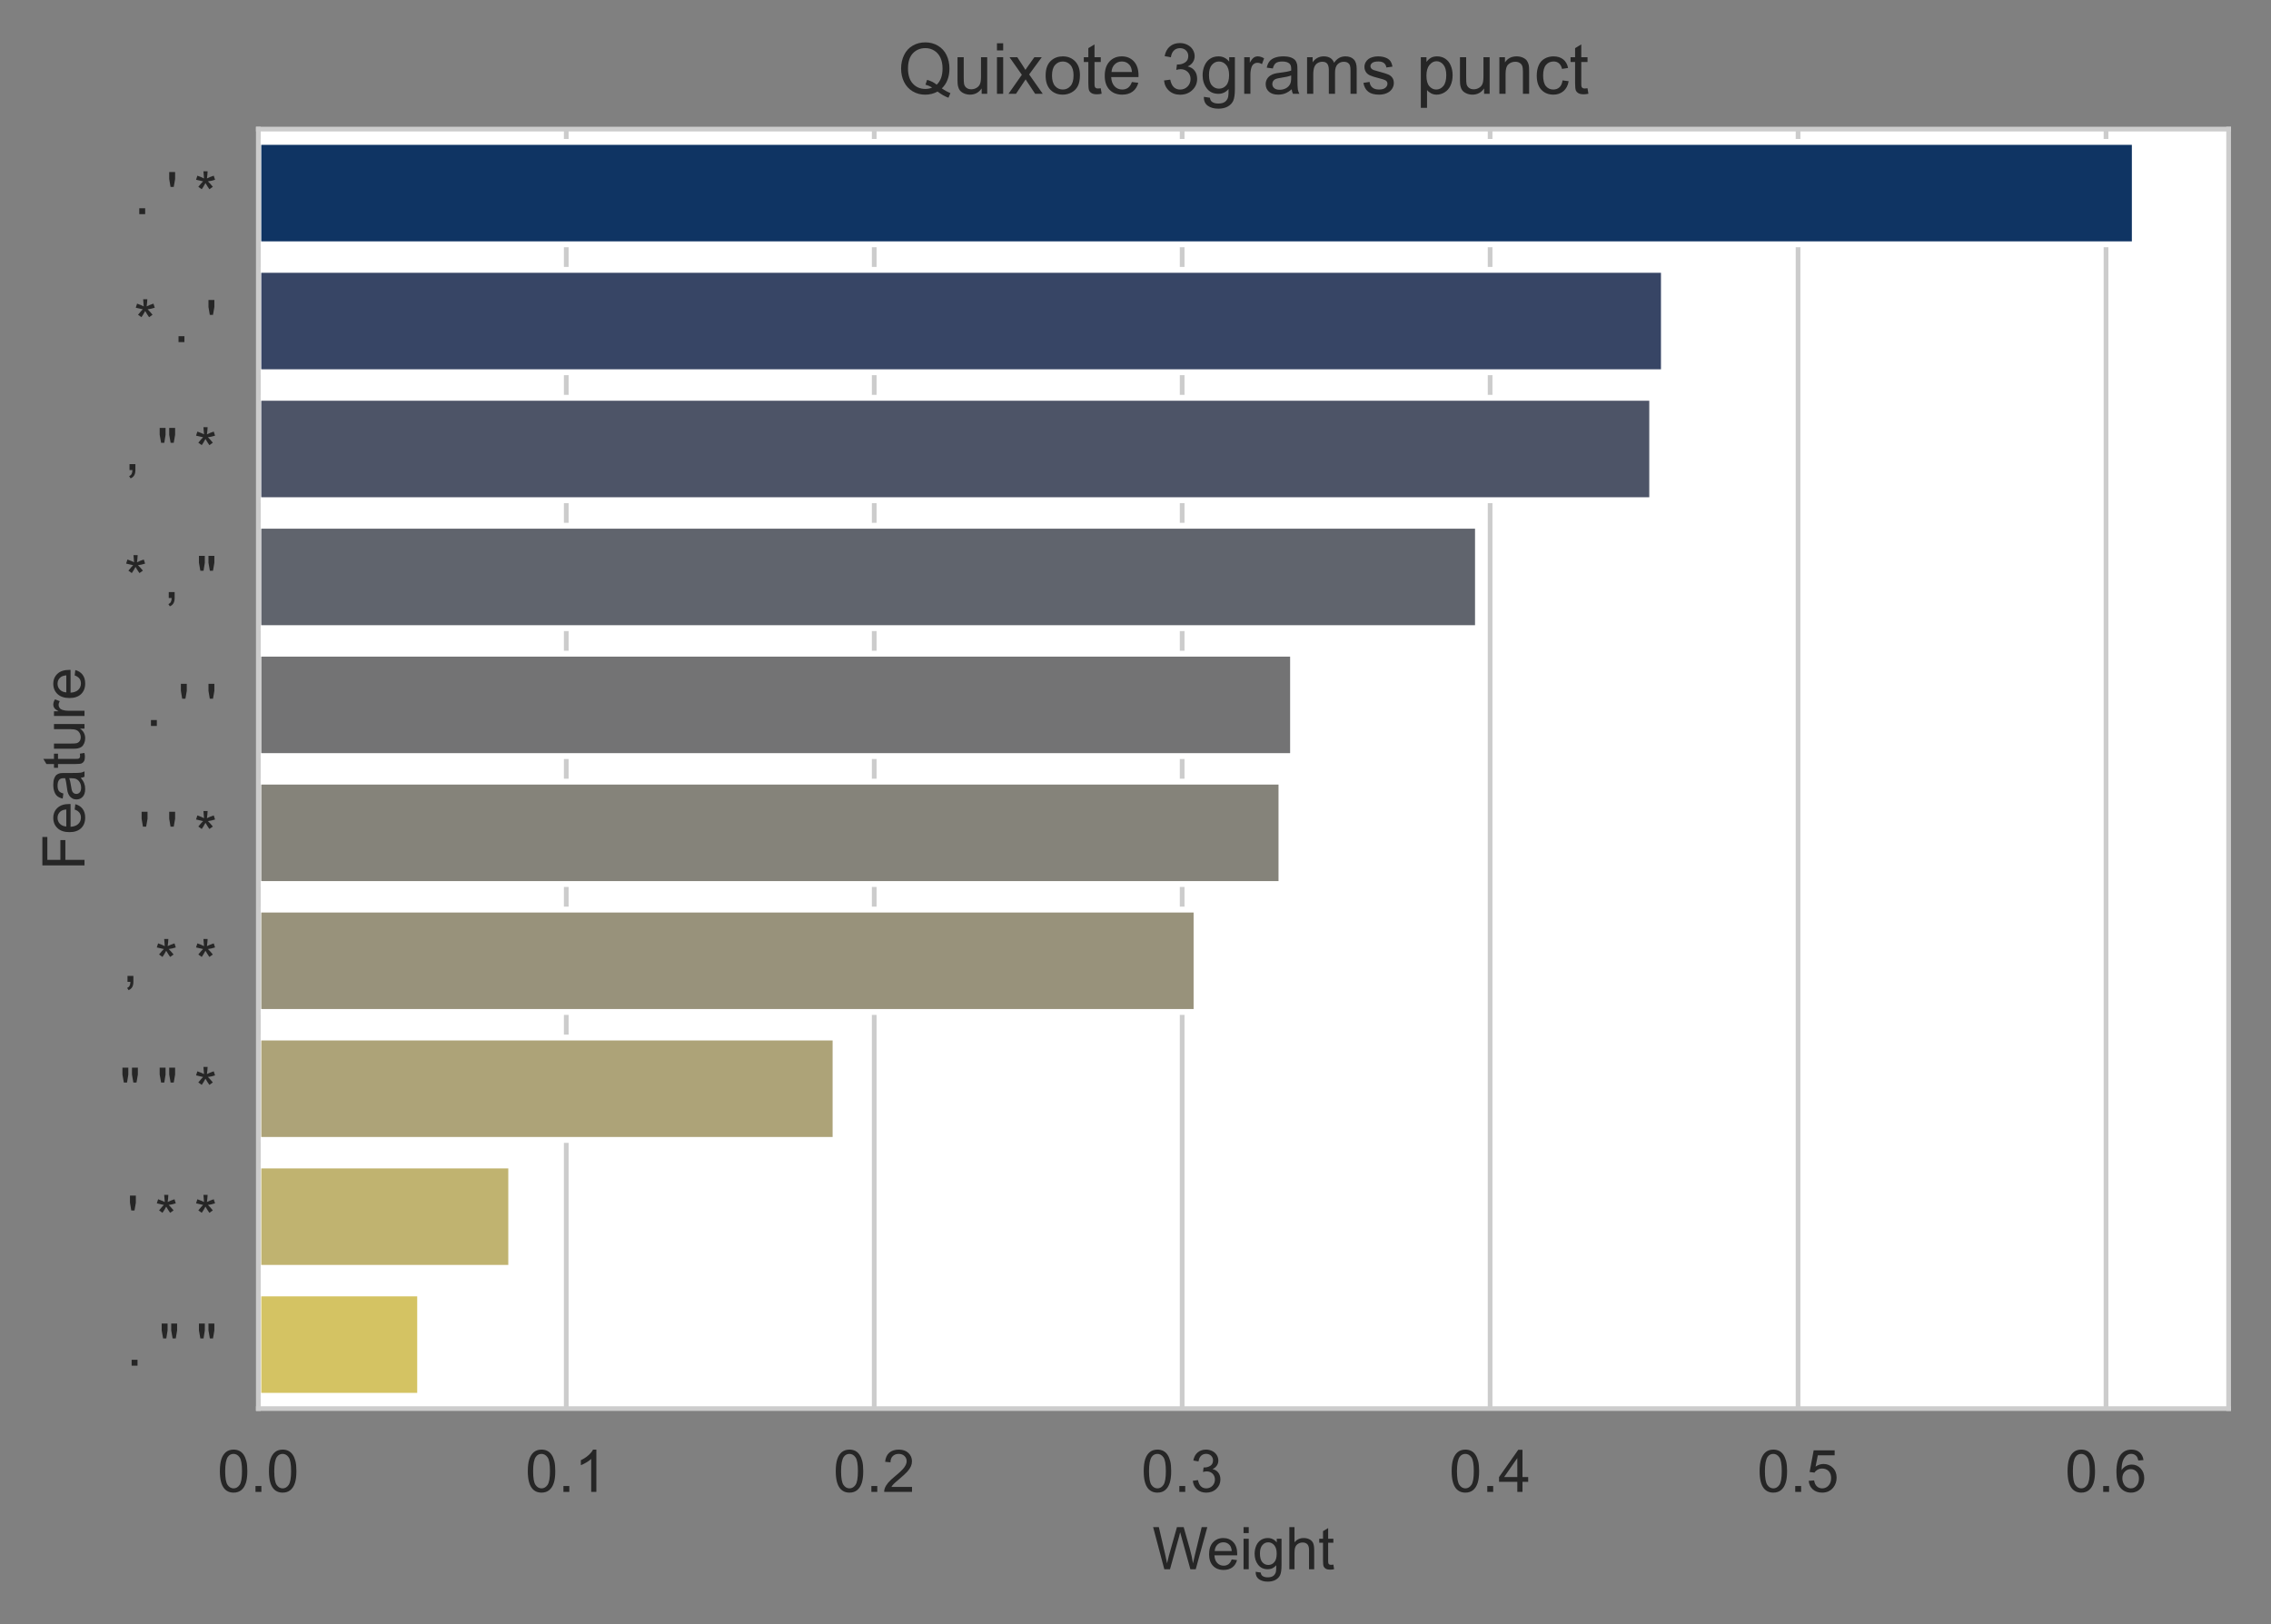 <?xml version="1.0" encoding="utf-8" standalone="no"?>
<!DOCTYPE svg PUBLIC "-//W3C//DTD SVG 1.1//EN"
  "http://www.w3.org/Graphics/SVG/1.1/DTD/svg11.dtd">
<!-- Created with matplotlib (https://matplotlib.org/) -->
<svg height="275.991pt" version="1.1" viewBox="0 0 385.894 275.991" width="385.894pt" xmlns="http://www.w3.org/2000/svg" xmlns:xlink="http://www.w3.org/1999/xlink">
 <rect x="0" y="0" width="385.894" height="275.991" fill="#808080" stroke="none"/>
 <defs>
  <style type="text/css">*{stroke-linecap:butt;stroke-linejoin:round;}</style>
 </defs>
 <g id="figure_1">
  <g id="patch_1">
   <path d="M 0 275.991 
L 385.894 275.991 
L 385.894 0 
L 0 0 
z
" style="fill:none;"/>
  </g>
  <g id="axes_1">
   <g id="patch_2">
    <path d="M 43.894 239.383 
L 378.694 239.383 
L 378.694 21.943 
L 43.894 21.943 
z
" style="fill:#ffffff;"/>
   </g>
   <g id="matplotlib.axis_1">
    <g id="xtick_1">
     <g id="line2d_1">
      <path clip-path="url(#p0d2f024db2)" d="M 43.894 239.383 
L 43.894 21.943 
" style="fill:none;stroke:#cccccc;stroke-linecap:round;stroke-width:0.8;"/>
     </g>
     <g id="text_1">
      <!-- 0.0 -->
      <g style="fill:#262626;" transform="translate(36.944 253.541)scale(0.1 -0.1)">
       <defs>
        <path d="M 4.156 35.297 
Q 4.156 48 6.766 55.734 
Q 9.375 63.484 14.516 67.672 
Q 19.672 71.875 27.484 71.875 
Q 33.25 71.875 37.594 69.547 
Q 41.938 67.234 44.766 62.859 
Q 47.609 58.5 49.219 52.219 
Q 50.828 45.953 50.828 35.297 
Q 50.828 22.703 48.234 14.969 
Q 45.656 7.234 40.5 3 
Q 35.359 -1.219 27.484 -1.219 
Q 17.141 -1.219 11.234 6.203 
Q 4.156 15.141 4.156 35.297 
z
M 13.188 35.297 
Q 13.188 17.672 17.312 11.828 
Q 21.438 6 27.484 6 
Q 33.547 6 37.672 11.859 
Q 41.797 17.719 41.797 35.297 
Q 41.797 52.984 37.672 58.781 
Q 33.547 64.594 27.391 64.594 
Q 21.344 64.594 17.719 59.469 
Q 13.188 52.938 13.188 35.297 
z
" id="ArialMT-48"/>
        <path d="M 9.078 0 
L 9.078 10.016 
L 19.094 10.016 
L 19.094 0 
z
" id="ArialMT-46"/>
       </defs>
       <use xlink:href="#ArialMT-48"/>
       <use x="55.615" xlink:href="#ArialMT-46"/>
       <use x="83.398" xlink:href="#ArialMT-48"/>
      </g>
     </g>
    </g>
    <g id="xtick_2">
     <g id="line2d_2">
      <path clip-path="url(#p0d2f024db2)" d="M 96.221 239.383 
L 96.221 21.943 
" style="fill:none;stroke:#cccccc;stroke-linecap:round;stroke-width:0.8;"/>
     </g>
     <g id="text_2">
      <!-- 0.1 -->
      <g style="fill:#262626;" transform="translate(89.271 253.541)scale(0.1 -0.1)">
       <defs>
        <path d="M 37.25 0 
L 28.469 0 
L 28.469 56 
Q 25.297 52.984 20.141 49.953 
Q 14.984 46.922 10.891 45.406 
L 10.891 53.906 
Q 18.266 57.375 23.781 62.297 
Q 29.297 67.234 31.594 71.875 
L 37.25 71.875 
z
" id="ArialMT-49"/>
       </defs>
       <use xlink:href="#ArialMT-48"/>
       <use x="55.615" xlink:href="#ArialMT-46"/>
       <use x="83.398" xlink:href="#ArialMT-49"/>
      </g>
     </g>
    </g>
    <g id="xtick_3">
     <g id="line2d_3">
      <path clip-path="url(#p0d2f024db2)" d="M 148.549 239.383 
L 148.549 21.943 
" style="fill:none;stroke:#cccccc;stroke-linecap:round;stroke-width:0.8;"/>
     </g>
     <g id="text_3">
      <!-- 0.2 -->
      <g style="fill:#262626;" transform="translate(141.599 253.541)scale(0.1 -0.1)">
       <defs>
        <path d="M 50.344 8.453 
L 50.344 0 
L 3.031 0 
Q 2.938 3.172 4.047 6.109 
Q 5.859 10.938 9.828 15.625 
Q 13.812 20.312 21.344 26.469 
Q 33.016 36.031 37.109 41.625 
Q 41.219 47.219 41.219 52.203 
Q 41.219 57.422 37.469 61 
Q 33.734 64.594 27.734 64.594 
Q 21.391 64.594 17.578 60.781 
Q 13.766 56.984 13.719 50.25 
L 4.688 51.172 
Q 5.609 61.281 11.656 66.578 
Q 17.719 71.875 27.938 71.875 
Q 38.234 71.875 44.234 66.156 
Q 50.25 60.453 50.25 52 
Q 50.25 47.703 48.484 43.547 
Q 46.734 39.406 42.656 34.812 
Q 38.578 30.219 29.109 22.219 
Q 21.188 15.578 18.938 13.203 
Q 16.703 10.844 15.234 8.453 
z
" id="ArialMT-50"/>
       </defs>
       <use xlink:href="#ArialMT-48"/>
       <use x="55.615" xlink:href="#ArialMT-46"/>
       <use x="83.398" xlink:href="#ArialMT-50"/>
      </g>
     </g>
    </g>
    <g id="xtick_4">
     <g id="line2d_4">
      <path clip-path="url(#p0d2f024db2)" d="M 200.877 239.383 
L 200.877 21.943 
" style="fill:none;stroke:#cccccc;stroke-linecap:round;stroke-width:0.8;"/>
     </g>
     <g id="text_4">
      <!-- 0.3 -->
      <g style="fill:#262626;" transform="translate(193.927 253.541)scale(0.1 -0.1)">
       <defs>
        <path d="M 4.203 18.891 
L 12.984 20.062 
Q 14.5 12.594 18.141 9.297 
Q 21.781 6 27 6 
Q 33.203 6 37.469 10.297 
Q 41.75 14.594 41.75 20.953 
Q 41.75 27 37.797 30.922 
Q 33.844 34.859 27.734 34.859 
Q 25.25 34.859 21.531 33.891 
L 22.516 41.609 
Q 23.391 41.5 23.922 41.5 
Q 29.547 41.5 34.031 44.422 
Q 38.531 47.359 38.531 53.469 
Q 38.531 58.297 35.25 61.469 
Q 31.984 64.656 26.812 64.656 
Q 21.688 64.656 18.266 61.422 
Q 14.844 58.203 13.875 51.766 
L 5.078 53.328 
Q 6.688 62.156 12.391 67.016 
Q 18.109 71.875 26.609 71.875 
Q 32.469 71.875 37.391 69.359 
Q 42.328 66.844 44.938 62.5 
Q 47.562 58.156 47.562 53.266 
Q 47.562 48.641 45.062 44.828 
Q 42.578 41.016 37.703 38.766 
Q 44.047 37.312 47.562 32.688 
Q 51.078 28.078 51.078 21.141 
Q 51.078 11.766 44.234 5.25 
Q 37.406 -1.266 26.953 -1.266 
Q 17.531 -1.266 11.297 4.344 
Q 5.078 9.969 4.203 18.891 
z
" id="ArialMT-51"/>
       </defs>
       <use xlink:href="#ArialMT-48"/>
       <use x="55.615" xlink:href="#ArialMT-46"/>
       <use x="83.398" xlink:href="#ArialMT-51"/>
      </g>
     </g>
    </g>
    <g id="xtick_5">
     <g id="line2d_5">
      <path clip-path="url(#p0d2f024db2)" d="M 253.204 239.383 
L 253.204 21.943 
" style="fill:none;stroke:#cccccc;stroke-linecap:round;stroke-width:0.8;"/>
     </g>
     <g id="text_5">
      <!-- 0.4 -->
      <g style="fill:#262626;" transform="translate(246.254 253.541)scale(0.1 -0.1)">
       <defs>
        <path d="M 32.328 0 
L 32.328 17.141 
L 1.266 17.141 
L 1.266 25.203 
L 33.938 71.578 
L 41.109 71.578 
L 41.109 25.203 
L 50.781 25.203 
L 50.781 17.141 
L 41.109 17.141 
L 41.109 0 
z
M 32.328 25.203 
L 32.328 57.469 
L 9.906 25.203 
z
" id="ArialMT-52"/>
       </defs>
       <use xlink:href="#ArialMT-48"/>
       <use x="55.615" xlink:href="#ArialMT-46"/>
       <use x="83.398" xlink:href="#ArialMT-52"/>
      </g>
     </g>
    </g>
    <g id="xtick_6">
     <g id="line2d_6">
      <path clip-path="url(#p0d2f024db2)" d="M 305.532 239.383 
L 305.532 21.943 
" style="fill:none;stroke:#cccccc;stroke-linecap:round;stroke-width:0.8;"/>
     </g>
     <g id="text_6">
      <!-- 0.5 -->
      <g style="fill:#262626;" transform="translate(298.582 253.541)scale(0.1 -0.1)">
       <defs>
        <path d="M 4.156 18.75 
L 13.375 19.531 
Q 14.406 12.797 18.141 9.391 
Q 21.875 6 27.156 6 
Q 33.5 6 37.891 10.781 
Q 42.281 15.578 42.281 23.484 
Q 42.281 31 38.062 35.344 
Q 33.844 39.703 27 39.703 
Q 22.75 39.703 19.328 37.766 
Q 15.922 35.844 13.969 32.766 
L 5.719 33.844 
L 12.641 70.609 
L 48.25 70.609 
L 48.25 62.203 
L 19.672 62.203 
L 15.828 42.969 
Q 22.266 47.469 29.344 47.469 
Q 38.719 47.469 45.156 40.969 
Q 51.609 34.469 51.609 24.266 
Q 51.609 14.547 45.953 7.469 
Q 39.062 -1.219 27.156 -1.219 
Q 17.391 -1.219 11.203 4.25 
Q 5.031 9.719 4.156 18.75 
z
" id="ArialMT-53"/>
       </defs>
       <use xlink:href="#ArialMT-48"/>
       <use x="55.615" xlink:href="#ArialMT-46"/>
       <use x="83.398" xlink:href="#ArialMT-53"/>
      </g>
     </g>
    </g>
    <g id="xtick_7">
     <g id="line2d_7">
      <path clip-path="url(#p0d2f024db2)" d="M 357.86 239.383 
L 357.86 21.943 
" style="fill:none;stroke:#cccccc;stroke-linecap:round;stroke-width:0.8;"/>
     </g>
     <g id="text_7">
      <!-- 0.6 -->
      <g style="fill:#262626;" transform="translate(350.91 253.541)scale(0.1 -0.1)">
       <defs>
        <path d="M 49.75 54.047 
L 41.016 53.375 
Q 39.844 58.547 37.703 60.891 
Q 34.125 64.656 28.906 64.656 
Q 24.703 64.656 21.531 62.312 
Q 17.391 59.281 14.984 53.469 
Q 12.594 47.656 12.5 36.922 
Q 15.672 41.75 20.266 44.094 
Q 24.859 46.438 29.891 46.438 
Q 38.672 46.438 44.844 39.969 
Q 51.031 33.5 51.031 23.25 
Q 51.031 16.5 48.125 10.719 
Q 45.219 4.938 40.141 1.859 
Q 35.062 -1.219 28.609 -1.219 
Q 17.625 -1.219 10.688 6.859 
Q 3.766 14.938 3.766 33.5 
Q 3.766 54.25 11.422 63.672 
Q 18.109 71.875 29.438 71.875 
Q 37.891 71.875 43.281 67.141 
Q 48.688 62.406 49.75 54.047 
z
M 13.875 23.188 
Q 13.875 18.656 15.797 14.5 
Q 17.719 10.359 21.188 8.172 
Q 24.656 6 28.469 6 
Q 34.031 6 38.031 10.484 
Q 42.047 14.984 42.047 22.703 
Q 42.047 30.125 38.078 34.391 
Q 34.125 38.672 28.125 38.672 
Q 22.172 38.672 18.016 34.391 
Q 13.875 30.125 13.875 23.188 
z
" id="ArialMT-54"/>
       </defs>
       <use xlink:href="#ArialMT-48"/>
       <use x="55.615" xlink:href="#ArialMT-46"/>
       <use x="83.398" xlink:href="#ArialMT-54"/>
      </g>
     </g>
    </g>
    <g id="text_8">
     <!-- Weight -->
     <g style="fill:#262626;" transform="translate(195.82 266.686)scale(0.1 -0.1)">
      <defs>
       <path d="M 20.219 0 
L 1.219 71.578 
L 10.938 71.578 
L 21.828 24.656 
Q 23.578 17.281 24.859 10.016 
Q 27.594 21.484 28.078 23.25 
L 41.703 71.578 
L 53.125 71.578 
L 63.375 35.359 
Q 67.234 21.875 68.953 10.016 
Q 70.312 16.797 72.516 25.594 
L 83.734 71.578 
L 93.266 71.578 
L 73.641 0 
L 64.5 0 
L 49.422 54.547 
Q 47.516 61.375 47.172 62.938 
Q 46.047 58.016 45.062 54.547 
L 29.891 0 
z
" id="ArialMT-87"/>
       <path d="M 42.094 16.703 
L 51.172 15.578 
Q 49.031 7.625 43.219 3.219 
Q 37.406 -1.172 28.375 -1.172 
Q 17 -1.172 10.328 5.828 
Q 3.656 12.844 3.656 25.484 
Q 3.656 38.578 10.391 45.797 
Q 17.141 53.031 27.875 53.031 
Q 38.281 53.031 44.875 45.953 
Q 51.469 38.875 51.469 26.031 
Q 51.469 25.25 51.422 23.688 
L 12.75 23.688 
Q 13.234 15.141 17.578 10.594 
Q 21.922 6.062 28.422 6.062 
Q 33.25 6.062 36.672 8.594 
Q 40.094 11.141 42.094 16.703 
z
M 13.234 30.906 
L 42.188 30.906 
Q 41.609 37.453 38.875 40.719 
Q 34.672 45.797 27.984 45.797 
Q 21.922 45.797 17.797 41.75 
Q 13.672 37.703 13.234 30.906 
z
" id="ArialMT-101"/>
       <path d="M 6.641 61.469 
L 6.641 71.578 
L 15.438 71.578 
L 15.438 61.469 
z
M 6.641 0 
L 6.641 51.859 
L 15.438 51.859 
L 15.438 0 
z
" id="ArialMT-105"/>
       <path d="M 4.984 -4.297 
L 13.531 -5.562 
Q 14.062 -9.516 16.5 -11.328 
Q 19.781 -13.766 25.438 -13.766 
Q 31.547 -13.766 34.859 -11.328 
Q 38.188 -8.891 39.359 -4.5 
Q 40.047 -1.812 39.984 6.781 
Q 34.234 0 25.641 0 
Q 14.938 0 9.078 7.719 
Q 3.219 15.438 3.219 26.219 
Q 3.219 33.641 5.906 39.906 
Q 8.594 46.188 13.688 49.609 
Q 18.797 53.031 25.688 53.031 
Q 34.859 53.031 40.828 45.609 
L 40.828 51.859 
L 48.922 51.859 
L 48.922 7.031 
Q 48.922 -5.078 46.453 -10.125 
Q 44 -15.188 38.641 -18.109 
Q 33.297 -21.047 25.484 -21.047 
Q 16.219 -21.047 10.5 -16.875 
Q 4.781 -12.703 4.984 -4.297 
z
M 12.25 26.859 
Q 12.25 16.656 16.297 11.969 
Q 20.359 7.281 26.469 7.281 
Q 32.516 7.281 36.609 11.938 
Q 40.719 16.609 40.719 26.562 
Q 40.719 36.078 36.5 40.906 
Q 32.281 45.75 26.312 45.75 
Q 20.453 45.75 16.344 40.984 
Q 12.25 36.234 12.25 26.859 
z
" id="ArialMT-103"/>
       <path d="M 6.594 0 
L 6.594 71.578 
L 15.375 71.578 
L 15.375 45.906 
Q 21.531 53.031 30.906 53.031 
Q 36.672 53.031 40.922 50.75 
Q 45.172 48.484 47 44.484 
Q 48.828 40.484 48.828 32.859 
L 48.828 0 
L 40.047 0 
L 40.047 32.859 
Q 40.047 39.453 37.188 42.453 
Q 34.328 45.453 29.109 45.453 
Q 25.203 45.453 21.75 43.422 
Q 18.312 41.406 16.844 37.938 
Q 15.375 34.469 15.375 28.375 
L 15.375 0 
z
" id="ArialMT-104"/>
       <path d="M 25.781 7.859 
L 27.047 0.094 
Q 23.344 -0.688 20.406 -0.688 
Q 15.625 -0.688 12.984 0.828 
Q 10.359 2.344 9.281 4.812 
Q 8.203 7.281 8.203 15.188 
L 8.203 45.016 
L 1.766 45.016 
L 1.766 51.859 
L 8.203 51.859 
L 8.203 64.703 
L 16.938 69.969 
L 16.938 51.859 
L 25.781 51.859 
L 25.781 45.016 
L 16.938 45.016 
L 16.938 14.703 
Q 16.938 10.938 17.406 9.859 
Q 17.875 8.797 18.922 8.156 
Q 19.969 7.516 21.922 7.516 
Q 23.391 7.516 25.781 7.859 
z
" id="ArialMT-116"/>
      </defs>
      <use xlink:href="#ArialMT-87"/>
      <use x="92.635" xlink:href="#ArialMT-101"/>
      <use x="148.25" xlink:href="#ArialMT-105"/>
      <use x="170.467" xlink:href="#ArialMT-103"/>
      <use x="226.082" xlink:href="#ArialMT-104"/>
      <use x="281.697" xlink:href="#ArialMT-116"/>
     </g>
    </g>
   </g>
   <g id="matplotlib.axis_2">
    <g id="ytick_1">
     <g id="text_9">
      <!-- . ' * -->
      <g style="fill:#262626;" transform="translate(22.758 36.394)scale(0.1 -0.1)">
       <defs>
        <path id="ArialMT-32"/>
        <path d="M 6.641 46.234 
L 4.391 59.625 
L 4.391 71.578 
L 14.406 71.578 
L 14.406 59.625 
L 12.062 46.234 
z
" id="ArialMT-39"/>
        <path d="M 3.125 58.453 
L 5.375 65.375 
Q 13.141 62.641 16.656 60.641 
Q 15.719 69.484 15.672 72.797 
L 22.75 72.797 
Q 22.609 67.969 21.625 60.688 
Q 26.656 63.234 33.156 65.375 
L 35.406 58.453 
Q 29.203 56.391 23.25 55.719 
Q 26.219 53.125 31.641 46.484 
L 25.781 42.328 
Q 22.953 46.188 19.094 52.828 
Q 15.484 45.953 12.75 42.328 
L 6.984 46.484 
Q 12.641 53.469 15.094 55.719 
Q 8.797 56.938 3.125 58.453 
z
" id="ArialMT-42"/>
       </defs>
       <use xlink:href="#ArialMT-46"/>
       <use x="27.783" xlink:href="#ArialMT-32"/>
       <use x="55.566" xlink:href="#ArialMT-39"/>
       <use x="74.658" xlink:href="#ArialMT-32"/>
       <use x="102.441" xlink:href="#ArialMT-42"/>
      </g>
     </g>
    </g>
    <g id="ytick_2">
     <g id="text_10">
      <!-- * . ' -->
      <g style="fill:#262626;" transform="translate(22.758 58.138)scale(0.1 -0.1)">
       <use xlink:href="#ArialMT-42"/>
       <use x="38.916" xlink:href="#ArialMT-32"/>
       <use x="66.699" xlink:href="#ArialMT-46"/>
       <use x="94.482" xlink:href="#ArialMT-32"/>
       <use x="122.266" xlink:href="#ArialMT-39"/>
      </g>
     </g>
    </g>
    <g id="ytick_3">
     <g id="text_11">
      <!-- , " * -->
      <g style="fill:#262626;" transform="translate(21.117 79.882)scale(0.1 -0.1)">
       <defs>
        <path d="M 8.891 0 
L 8.891 10.016 
L 18.891 10.016 
L 18.891 0 
Q 18.891 -5.516 16.938 -8.906 
Q 14.984 -12.312 10.75 -14.156 
L 8.297 -10.406 
Q 11.078 -9.188 12.391 -6.812 
Q 13.719 -4.438 13.875 0 
z
" id="ArialMT-44"/>
        <path d="M 7.031 46.234 
L 4.594 59.859 
L 4.594 71.578 
L 14.594 71.578 
L 14.594 59.859 
L 12.406 46.234 
z
M 23.188 46.234 
L 20.797 59.859 
L 20.797 71.578 
L 30.812 71.578 
L 30.812 59.859 
L 28.469 46.234 
z
" id="ArialMT-34"/>
       </defs>
       <use xlink:href="#ArialMT-44"/>
       <use x="27.783" xlink:href="#ArialMT-32"/>
       <use x="55.566" xlink:href="#ArialMT-34"/>
       <use x="91.064" xlink:href="#ArialMT-32"/>
       <use x="118.848" xlink:href="#ArialMT-42"/>
      </g>
     </g>
    </g>
    <g id="ytick_4">
     <g id="text_12">
      <!-- * , " -->
      <g style="fill:#262626;" transform="translate(21.117 101.626)scale(0.1 -0.1)">
       <use xlink:href="#ArialMT-42"/>
       <use x="38.916" xlink:href="#ArialMT-32"/>
       <use x="66.699" xlink:href="#ArialMT-44"/>
       <use x="94.482" xlink:href="#ArialMT-32"/>
       <use x="122.266" xlink:href="#ArialMT-34"/>
      </g>
     </g>
    </g>
    <g id="ytick_5">
     <g id="text_13">
      <!-- . ' ' -->
      <g style="fill:#262626;" transform="translate(24.741 123.37)scale(0.1 -0.1)">
       <use xlink:href="#ArialMT-46"/>
       <use x="27.783" xlink:href="#ArialMT-32"/>
       <use x="55.566" xlink:href="#ArialMT-39"/>
       <use x="74.658" xlink:href="#ArialMT-32"/>
       <use x="102.441" xlink:href="#ArialMT-39"/>
      </g>
     </g>
    </g>
    <g id="ytick_6">
     <g id="text_14">
      <!-- ' ' * -->
      <g style="fill:#262626;" transform="translate(23.627 145.114)scale(0.1 -0.1)">
       <use xlink:href="#ArialMT-39"/>
       <use x="19.092" xlink:href="#ArialMT-32"/>
       <use x="46.875" xlink:href="#ArialMT-39"/>
       <use x="65.967" xlink:href="#ArialMT-32"/>
       <use x="93.75" xlink:href="#ArialMT-42"/>
      </g>
     </g>
    </g>
    <g id="ytick_7">
     <g id="text_15">
      <!-- , * * -->
      <g style="fill:#262626;" transform="translate(20.775 166.858)scale(0.1 -0.1)">
       <use xlink:href="#ArialMT-44"/>
       <use x="27.783" xlink:href="#ArialMT-32"/>
       <use x="55.566" xlink:href="#ArialMT-42"/>
       <use x="94.482" xlink:href="#ArialMT-32"/>
       <use x="122.266" xlink:href="#ArialMT-42"/>
      </g>
     </g>
    </g>
    <g id="ytick_8">
     <g id="text_16">
      <!-- " " * -->
      <g style="fill:#262626;" transform="translate(20.345 188.602)scale(0.1 -0.1)">
       <use xlink:href="#ArialMT-34"/>
       <use x="35.498" xlink:href="#ArialMT-32"/>
       <use x="63.281" xlink:href="#ArialMT-34"/>
       <use x="98.779" xlink:href="#ArialMT-32"/>
       <use x="126.562" xlink:href="#ArialMT-42"/>
      </g>
     </g>
    </g>
    <g id="ytick_9">
     <g id="text_17">
      <!-- ' * * -->
      <g style="fill:#262626;" transform="translate(21.644 210.346)scale(0.1 -0.1)">
       <use xlink:href="#ArialMT-39"/>
       <use x="19.092" xlink:href="#ArialMT-32"/>
       <use x="46.875" xlink:href="#ArialMT-42"/>
       <use x="85.791" xlink:href="#ArialMT-32"/>
       <use x="113.574" xlink:href="#ArialMT-42"/>
      </g>
     </g>
    </g>
    <g id="ytick_10">
     <g id="text_18">
      <!-- . " " -->
      <g style="fill:#262626;" transform="translate(21.459 232.09)scale(0.1 -0.1)">
       <use xlink:href="#ArialMT-46"/>
       <use x="27.783" xlink:href="#ArialMT-32"/>
       <use x="55.566" xlink:href="#ArialMT-34"/>
       <use x="91.064" xlink:href="#ArialMT-32"/>
       <use x="118.848" xlink:href="#ArialMT-34"/>
      </g>
     </g>
    </g>
    <g id="text_19">
     <!-- Feature -->
     <g style="fill:#262626;" transform="translate(14.358 147.893)rotate(-90)scale(0.1 -0.1)">
      <defs>
       <path d="M 8.203 0 
L 8.203 71.578 
L 56.5 71.578 
L 56.5 63.141 
L 17.672 63.141 
L 17.672 40.969 
L 51.266 40.969 
L 51.266 32.516 
L 17.672 32.516 
L 17.672 0 
z
" id="ArialMT-70"/>
       <path d="M 40.438 6.391 
Q 35.547 2.25 31.031 0.531 
Q 26.516 -1.172 21.344 -1.172 
Q 12.797 -1.172 8.203 3 
Q 3.609 7.172 3.609 13.672 
Q 3.609 17.484 5.344 20.625 
Q 7.078 23.781 9.891 25.688 
Q 12.703 27.594 16.219 28.562 
Q 18.797 29.25 24.031 29.891 
Q 34.672 31.156 39.703 32.906 
Q 39.75 34.719 39.75 35.203 
Q 39.75 40.578 37.25 42.781 
Q 33.891 45.75 27.25 45.75 
Q 21.047 45.75 18.094 43.578 
Q 15.141 41.406 13.719 35.891 
L 5.125 37.062 
Q 6.297 42.578 8.984 45.969 
Q 11.672 49.359 16.75 51.188 
Q 21.828 53.031 28.516 53.031 
Q 35.156 53.031 39.297 51.469 
Q 43.453 49.906 45.406 47.531 
Q 47.359 45.172 48.141 41.547 
Q 48.578 39.312 48.578 33.453 
L 48.578 21.734 
Q 48.578 9.469 49.141 6.219 
Q 49.703 2.984 51.375 0 
L 42.188 0 
Q 40.828 2.734 40.438 6.391 
z
M 39.703 26.031 
Q 34.906 24.078 25.344 22.703 
Q 19.922 21.922 17.672 20.938 
Q 15.438 19.969 14.203 18.094 
Q 12.984 16.219 12.984 13.922 
Q 12.984 10.406 15.641 8.062 
Q 18.312 5.719 23.438 5.719 
Q 28.516 5.719 32.469 7.938 
Q 36.422 10.156 38.281 14.016 
Q 39.703 17 39.703 22.797 
z
" id="ArialMT-97"/>
       <path d="M 40.578 0 
L 40.578 7.625 
Q 34.516 -1.172 24.125 -1.172 
Q 19.531 -1.172 15.547 0.578 
Q 11.578 2.344 9.641 5 
Q 7.719 7.672 6.938 11.531 
Q 6.391 14.109 6.391 19.734 
L 6.391 51.859 
L 15.188 51.859 
L 15.188 23.094 
Q 15.188 16.219 15.719 13.812 
Q 16.547 10.359 19.234 8.375 
Q 21.922 6.391 25.875 6.391 
Q 29.828 6.391 33.297 8.422 
Q 36.766 10.453 38.203 13.938 
Q 39.656 17.438 39.656 24.078 
L 39.656 51.859 
L 48.438 51.859 
L 48.438 0 
z
" id="ArialMT-117"/>
       <path d="M 6.5 0 
L 6.5 51.859 
L 14.406 51.859 
L 14.406 44 
Q 17.438 49.516 20 51.266 
Q 22.562 53.031 25.641 53.031 
Q 30.078 53.031 34.672 50.203 
L 31.641 42.047 
Q 28.422 43.953 25.203 43.953 
Q 22.312 43.953 20.016 42.219 
Q 17.719 40.484 16.75 37.406 
Q 15.281 32.719 15.281 27.156 
L 15.281 0 
z
" id="ArialMT-114"/>
      </defs>
      <use xlink:href="#ArialMT-70"/>
      <use x="61.084" xlink:href="#ArialMT-101"/>
      <use x="116.699" xlink:href="#ArialMT-97"/>
      <use x="172.314" xlink:href="#ArialMT-116"/>
      <use x="200.098" xlink:href="#ArialMT-117"/>
      <use x="255.713" xlink:href="#ArialMT-114"/>
      <use x="289.014" xlink:href="#ArialMT-101"/>
     </g>
    </g>
   </g>
   <g id="patch_3">
    <path clip-path="url(#p0d2f024db2)" d="M 43.894 24.118 
L 362.751 24.118 
L 362.751 41.513 
L 43.894 41.513 
z
" style="fill:#0f3463;stroke:#ffffff;stroke-linejoin:miter;"/>
   </g>
   <g id="patch_4">
    <path clip-path="url(#p0d2f024db2)" d="M 43.894 45.862 
L 282.735 45.862 
L 282.735 63.257 
L 43.894 63.257 
z
" style="fill:#374565;stroke:#ffffff;stroke-linejoin:miter;"/>
   </g>
   <g id="patch_5">
    <path clip-path="url(#p0d2f024db2)" d="M 43.894 67.606 
L 280.749 67.606 
L 280.749 85.001 
L 43.894 85.001 
z
" style="fill:#4d5467;stroke:#ffffff;stroke-linejoin:miter;"/>
   </g>
   <g id="patch_6">
    <path clip-path="url(#p0d2f024db2)" d="M 43.894 89.35 
L 251.141 89.35 
L 251.141 106.745 
L 43.894 106.745 
z
" style="fill:#60646d;stroke:#ffffff;stroke-linejoin:miter;"/>
   </g>
   <g id="patch_7">
    <path clip-path="url(#p0d2f024db2)" d="M 43.894 111.094 
L 219.719 111.094 
L 219.719 128.489 
L 43.894 128.489 
z
" style="fill:#737374;stroke:#ffffff;stroke-linejoin:miter;"/>
   </g>
   <g id="patch_8">
    <path clip-path="url(#p0d2f024db2)" d="M 43.894 132.838 
L 217.749 132.838 
L 217.749 150.233 
L 43.894 150.233 
z
" style="fill:#85837a;stroke:#ffffff;stroke-linejoin:miter;"/>
   </g>
   <g id="patch_9">
    <path clip-path="url(#p0d2f024db2)" d="M 43.894 154.582 
L 203.32 154.582 
L 203.32 171.977 
L 43.894 171.977 
z
" style="fill:#98927b;stroke:#ffffff;stroke-linejoin:miter;"/>
   </g>
   <g id="patch_10">
    <path clip-path="url(#p0d2f024db2)" d="M 43.894 176.326 
L 141.98 176.326 
L 141.98 193.721 
L 43.894 193.721 
z
" style="fill:#ada378;stroke:#ffffff;stroke-linejoin:miter;"/>
   </g>
   <g id="patch_11">
    <path clip-path="url(#p0d2f024db2)" d="M 43.894 198.07 
L 86.87 198.07 
L 86.87 215.465 
L 43.894 215.465 
z
" style="fill:#c0b370;stroke:#ffffff;stroke-linejoin:miter;"/>
   </g>
   <g id="patch_12">
    <path clip-path="url(#p0d2f024db2)" d="M 43.894 219.814 
L 71.392 219.814 
L 71.392 237.209 
L 43.894 237.209 
z
" style="fill:#d4c363;stroke:#ffffff;stroke-linejoin:miter;"/>
   </g>
   <g id="line2d_8">
    <path clip-path="url(#p0d2f024db2)" d="M 0 0 
" style="fill:none;stroke:#424242;stroke-linecap:round;stroke-width:2.7;"/>
   </g>
   <g id="line2d_9">
    <path clip-path="url(#p0d2f024db2)" d="M 0 0 
" style="fill:none;stroke:#424242;stroke-linecap:round;stroke-width:2.7;"/>
   </g>
   <g id="line2d_10">
    <path clip-path="url(#p0d2f024db2)" d="M 0 0 
" style="fill:none;stroke:#424242;stroke-linecap:round;stroke-width:2.7;"/>
   </g>
   <g id="line2d_11">
    <path clip-path="url(#p0d2f024db2)" d="M 0 0 
" style="fill:none;stroke:#424242;stroke-linecap:round;stroke-width:2.7;"/>
   </g>
   <g id="line2d_12">
    <path clip-path="url(#p0d2f024db2)" d="M 0 0 
" style="fill:none;stroke:#424242;stroke-linecap:round;stroke-width:2.7;"/>
   </g>
   <g id="line2d_13">
    <path clip-path="url(#p0d2f024db2)" d="M 0 0 
" style="fill:none;stroke:#424242;stroke-linecap:round;stroke-width:2.7;"/>
   </g>
   <g id="line2d_14">
    <path clip-path="url(#p0d2f024db2)" d="M 0 0 
" style="fill:none;stroke:#424242;stroke-linecap:round;stroke-width:2.7;"/>
   </g>
   <g id="line2d_15">
    <path clip-path="url(#p0d2f024db2)" d="M 0 0 
" style="fill:none;stroke:#424242;stroke-linecap:round;stroke-width:2.7;"/>
   </g>
   <g id="line2d_16">
    <path clip-path="url(#p0d2f024db2)" d="M 0 0 
" style="fill:none;stroke:#424242;stroke-linecap:round;stroke-width:2.7;"/>
   </g>
   <g id="line2d_17">
    <path clip-path="url(#p0d2f024db2)" d="M 0 0 
" style="fill:none;stroke:#424242;stroke-linecap:round;stroke-width:2.7;"/>
   </g>
   <g id="patch_13">
    <path d="M 43.894 239.383 
L 43.894 21.943 
" style="fill:none;stroke:#cccccc;stroke-linecap:square;stroke-linejoin:miter;stroke-width:0.8;"/>
   </g>
   <g id="patch_14">
    <path d="M 378.694 239.383 
L 378.694 21.943 
" style="fill:none;stroke:#cccccc;stroke-linecap:square;stroke-linejoin:miter;stroke-width:0.8;"/>
   </g>
   <g id="patch_15">
    <path d="M 43.894 239.383 
L 378.694 239.383 
" style="fill:none;stroke:#cccccc;stroke-linecap:square;stroke-linejoin:miter;stroke-width:0.8;"/>
   </g>
   <g id="patch_16">
    <path d="M 43.894 21.943 
L 378.694 21.943 
" style="fill:none;stroke:#cccccc;stroke-linecap:square;stroke-linejoin:miter;stroke-width:0.8;"/>
   </g>
   <g id="text_20">
    <!-- Quixote 3grams punct -->
    <g style="fill:#262626;" transform="translate(152.602 15.943)scale(0.12 -0.12)">
     <defs>
      <path d="M 61.969 7.672 
Q 68.562 3.125 74.125 1.031 
L 71.344 -5.562 
Q 63.625 -2.781 55.953 3.219 
Q 48 -1.219 38.375 -1.219 
Q 28.656 -1.219 20.75 3.469 
Q 12.844 8.156 8.562 16.641 
Q 4.297 25.141 4.297 35.797 
Q 4.297 46.391 8.594 55.078 
Q 12.891 63.766 20.828 68.312 
Q 28.766 72.859 38.578 72.859 
Q 48.484 72.859 56.438 68.141 
Q 64.406 63.422 68.578 54.953 
Q 72.75 46.484 72.75 35.844 
Q 72.75 27 70.062 19.938 
Q 67.391 12.891 61.969 7.672 
z
M 41.109 19.781 
Q 49.312 17.484 54.641 12.938 
Q 62.984 20.562 62.984 35.844 
Q 62.984 44.531 60.031 51.016 
Q 57.078 57.516 51.391 61.109 
Q 45.703 64.703 38.625 64.703 
Q 28.031 64.703 21.047 57.453 
Q 14.062 50.203 14.062 35.797 
Q 14.062 21.828 20.969 14.359 
Q 27.875 6.891 38.625 6.891 
Q 43.703 6.891 48.188 8.797 
Q 43.75 11.672 38.812 12.891 
z
" id="ArialMT-81"/>
      <path d="M 0.734 0 
L 19.672 26.953 
L 2.156 51.859 
L 13.141 51.859 
L 21.094 39.703 
Q 23.344 36.234 24.703 33.891 
Q 26.859 37.109 28.656 39.594 
L 37.406 51.859 
L 47.906 51.859 
L 29.984 27.438 
L 49.266 0 
L 38.484 0 
L 27.828 16.109 
L 25 20.453 
L 11.375 0 
z
" id="ArialMT-120"/>
      <path d="M 3.328 25.922 
Q 3.328 40.328 11.328 47.266 
Q 18.016 53.031 27.641 53.031 
Q 38.328 53.031 45.109 46.016 
Q 51.906 39.016 51.906 26.656 
Q 51.906 16.656 48.906 10.906 
Q 45.906 5.172 40.156 2 
Q 34.422 -1.172 27.641 -1.172 
Q 16.75 -1.172 10.031 5.812 
Q 3.328 12.797 3.328 25.922 
z
M 12.359 25.922 
Q 12.359 15.969 16.703 11.016 
Q 21.047 6.062 27.641 6.062 
Q 34.188 6.062 38.531 11.031 
Q 42.875 16.016 42.875 26.219 
Q 42.875 35.844 38.5 40.797 
Q 34.125 45.75 27.641 45.75 
Q 21.047 45.75 16.703 40.812 
Q 12.359 35.891 12.359 25.922 
z
" id="ArialMT-111"/>
      <path d="M 6.594 0 
L 6.594 51.859 
L 14.453 51.859 
L 14.453 44.578 
Q 16.891 48.391 20.938 50.703 
Q 25 53.031 30.172 53.031 
Q 35.938 53.031 39.625 50.641 
Q 43.312 48.25 44.828 43.953 
Q 50.984 53.031 60.844 53.031 
Q 68.562 53.031 72.703 48.75 
Q 76.859 44.484 76.859 35.594 
L 76.859 0 
L 68.109 0 
L 68.109 32.672 
Q 68.109 37.938 67.25 40.25 
Q 66.406 42.578 64.156 43.984 
Q 61.922 45.406 58.891 45.406 
Q 53.422 45.406 49.797 41.766 
Q 46.188 38.141 46.188 30.125 
L 46.188 0 
L 37.406 0 
L 37.406 33.688 
Q 37.406 39.547 35.25 42.469 
Q 33.109 45.406 28.219 45.406 
Q 24.516 45.406 21.359 43.453 
Q 18.219 41.5 16.797 37.734 
Q 15.375 33.984 15.375 26.906 
L 15.375 0 
z
" id="ArialMT-109"/>
      <path d="M 3.078 15.484 
L 11.766 16.844 
Q 12.5 11.625 15.844 8.844 
Q 19.188 6.062 25.203 6.062 
Q 31.25 6.062 34.172 8.516 
Q 37.109 10.984 37.109 14.312 
Q 37.109 17.281 34.516 19 
Q 32.719 20.172 25.531 21.969 
Q 15.875 24.422 12.141 26.203 
Q 8.406 27.984 6.469 31.125 
Q 4.547 34.281 4.547 38.094 
Q 4.547 41.547 6.125 44.5 
Q 7.719 47.469 10.453 49.422 
Q 12.5 50.922 16.031 51.969 
Q 19.578 53.031 23.641 53.031 
Q 29.734 53.031 34.344 51.266 
Q 38.969 49.516 41.156 46.5 
Q 43.359 43.5 44.188 38.484 
L 35.594 37.312 
Q 35.016 41.312 32.203 43.547 
Q 29.391 45.797 24.266 45.797 
Q 18.219 45.797 15.625 43.797 
Q 13.031 41.797 13.031 39.109 
Q 13.031 37.406 14.109 36.031 
Q 15.188 34.625 17.484 33.688 
Q 18.797 33.203 25.25 31.453 
Q 34.578 28.953 38.25 27.359 
Q 41.938 25.781 44.031 22.75 
Q 46.141 19.734 46.141 15.234 
Q 46.141 10.844 43.578 6.953 
Q 41.016 3.078 36.172 0.953 
Q 31.344 -1.172 25.25 -1.172 
Q 15.141 -1.172 9.844 3.031 
Q 4.547 7.234 3.078 15.484 
z
" id="ArialMT-115"/>
      <path d="M 6.594 -19.875 
L 6.594 51.859 
L 14.594 51.859 
L 14.594 45.125 
Q 17.438 49.078 21 51.047 
Q 24.562 53.031 29.641 53.031 
Q 36.281 53.031 41.359 49.609 
Q 46.438 46.188 49.016 39.953 
Q 51.609 33.734 51.609 26.312 
Q 51.609 18.359 48.75 11.984 
Q 45.906 5.609 40.453 2.219 
Q 35.016 -1.172 29 -1.172 
Q 24.609 -1.172 21.109 0.688 
Q 17.625 2.547 15.375 5.375 
L 15.375 -19.875 
z
M 14.547 25.641 
Q 14.547 15.625 18.594 10.844 
Q 22.656 6.062 28.422 6.062 
Q 34.281 6.062 38.453 11.016 
Q 42.625 15.969 42.625 26.375 
Q 42.625 36.281 38.547 41.203 
Q 34.469 46.141 28.812 46.141 
Q 23.188 46.141 18.859 40.891 
Q 14.547 35.641 14.547 25.641 
z
" id="ArialMT-112"/>
      <path d="M 6.594 0 
L 6.594 51.859 
L 14.5 51.859 
L 14.5 44.484 
Q 20.219 53.031 31 53.031 
Q 35.688 53.031 39.625 51.344 
Q 43.562 49.656 45.516 46.922 
Q 47.469 44.188 48.25 40.438 
Q 48.734 37.984 48.734 31.891 
L 48.734 0 
L 39.938 0 
L 39.938 31.547 
Q 39.938 36.922 38.906 39.578 
Q 37.891 42.234 35.281 43.812 
Q 32.672 45.406 29.156 45.406 
Q 23.531 45.406 19.453 41.844 
Q 15.375 38.281 15.375 28.328 
L 15.375 0 
z
" id="ArialMT-110"/>
      <path d="M 40.438 19 
L 49.078 17.875 
Q 47.656 8.938 41.812 3.875 
Q 35.984 -1.172 27.484 -1.172 
Q 16.844 -1.172 10.375 5.781 
Q 3.906 12.75 3.906 25.734 
Q 3.906 34.125 6.688 40.422 
Q 9.469 46.734 15.156 49.875 
Q 20.844 53.031 27.547 53.031 
Q 35.984 53.031 41.359 48.75 
Q 46.734 44.484 48.25 36.625 
L 39.703 35.297 
Q 38.484 40.531 35.375 43.156 
Q 32.281 45.797 27.875 45.797 
Q 21.234 45.797 17.078 41.031 
Q 12.938 36.281 12.938 25.984 
Q 12.938 15.531 16.938 10.797 
Q 20.953 6.062 27.391 6.062 
Q 32.562 6.062 36.031 9.234 
Q 39.5 12.406 40.438 19 
z
" id="ArialMT-99"/>
     </defs>
     <use xlink:href="#ArialMT-81"/>
     <use x="77.783" xlink:href="#ArialMT-117"/>
     <use x="133.398" xlink:href="#ArialMT-105"/>
     <use x="155.615" xlink:href="#ArialMT-120"/>
     <use x="205.615" xlink:href="#ArialMT-111"/>
     <use x="261.23" xlink:href="#ArialMT-116"/>
     <use x="289.014" xlink:href="#ArialMT-101"/>
     <use x="344.629" xlink:href="#ArialMT-32"/>
     <use x="372.412" xlink:href="#ArialMT-51"/>
     <use x="428.027" xlink:href="#ArialMT-103"/>
     <use x="483.643" xlink:href="#ArialMT-114"/>
     <use x="516.943" xlink:href="#ArialMT-97"/>
     <use x="572.559" xlink:href="#ArialMT-109"/>
     <use x="655.859" xlink:href="#ArialMT-115"/>
     <use x="705.859" xlink:href="#ArialMT-32"/>
     <use x="733.643" xlink:href="#ArialMT-112"/>
     <use x="789.258" xlink:href="#ArialMT-117"/>
     <use x="844.873" xlink:href="#ArialMT-110"/>
     <use x="900.488" xlink:href="#ArialMT-99"/>
     <use x="950.488" xlink:href="#ArialMT-116"/>
    </g>
   </g>
  </g>
 </g>
 <defs>
  <clipPath id="p0d2f024db2">
   <rect height="217.44" width="334.8" x="43.894" y="21.943"/>
  </clipPath>
 </defs>
</svg>
